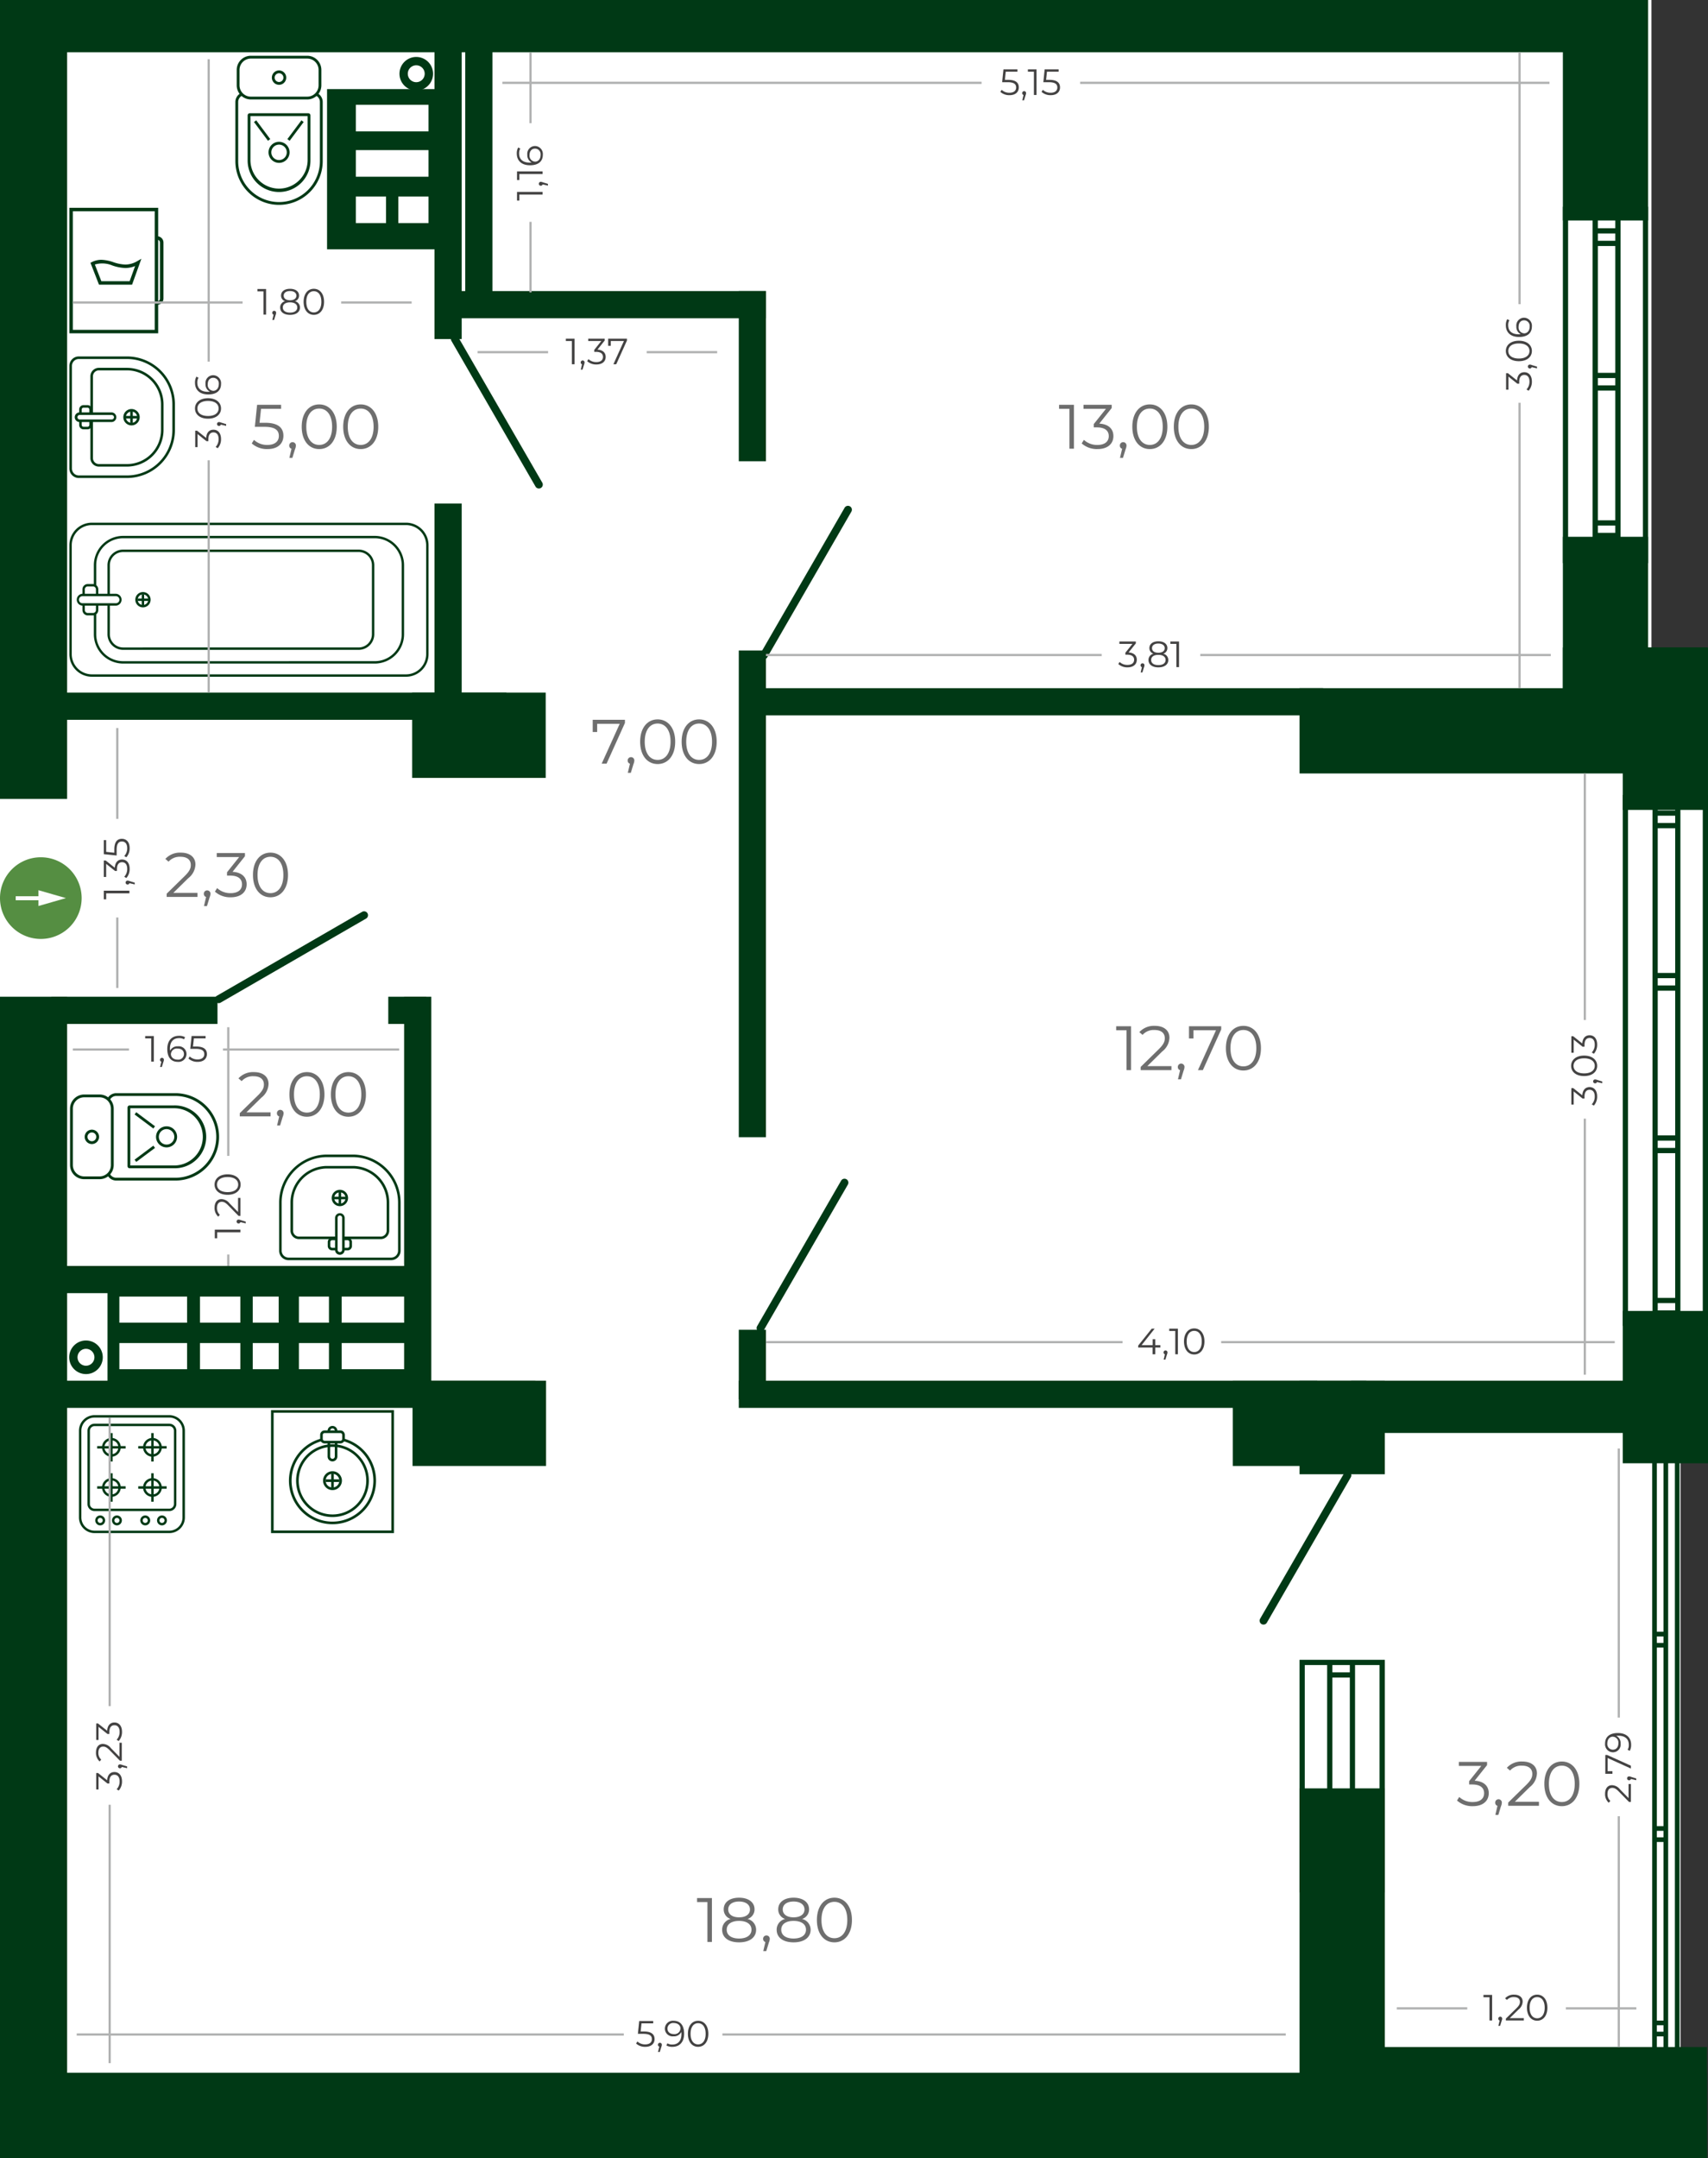 <svg id="Слой_1" data-name="Слой 1" xmlns="http://www.w3.org/2000/svg" viewBox="0 0 163.522 206.498"><rect x="0" y="0" width="163.522" height="206.498" fill="#333333" stroke="none"/><title>1.10.09</title><polygon points="158.109 0 158.109 72.578 160.894 72.578 163.521 72.578 163.521 127.931 160.894 127.931 160.894 203.274 158.109 203.274 158.109 206.498 0 206.498 0 0 158.109 0" style="fill:#fff;fill-rule:evenodd"/><path d="M172.505,121.923v-2.543H165.545v2.543Zm0,4.336v-2.543H165.545v2.543Zm-4.068,4.442v-2.543H165.545v2.543Zm4.068,0v-2.543H169.613v2.543ZM162.79,117.873H175.025v15.334H162.79Z" transform="translate(-131.478 -109.35)" style="fill:#003915;fill-rule:evenodd"/><path d="M166.516,197.253a.374.374,0,1,0-.375-.647l-13.92,8.04a.374.374,0,0,0,.375.647Z" transform="translate(-131.478 -109.35)" style="fill:#003915"/><path d="M212.335,157.944a.374.374,0,1,1,.647.375l-8.04,13.92a.374.374,0,1,1-.647-.375Z" transform="translate(-131.478 -109.35)" style="fill:#003915"/><path d="M212.009,222.32a.374.374,0,0,1,.647.375l-8.04,13.92a.374.374,0,1,1-.647-.375Z" transform="translate(-131.478 -109.35)" style="fill:#003915"/><path d="M182.743,155.901a.374.374,0,1,0,.647-.375l-8.04-13.92a.374.374,0,1,0-.647.375Z" transform="translate(-131.478 -109.35)" style="fill:#003915"/><path d="M260.158,250.329a.374.374,0,0,1,.647.375l-8.04,13.92a.374.374,0,0,1-.647-.375Z" transform="translate(-131.478 -109.35)" style="fill:#003915"/><rect x="41.6" y="48.179" width="2.602" height="23.611" style="fill:#003915"/><rect x="41.6" y="2.617" width="2.602" height="29.825" style="fill:#003915"/><rect x="70.73" y="27.851" width="2.602" height="16.285" style="fill:#003915"/><rect x="70.73" y="62.244" width="2.602" height="46.573" style="fill:#003915"/><rect x="70.73" y="127.244" width="2.602" height="6.653" style="fill:#003915"/><rect x="38.69" y="95.377" width="2.602" height="37.511" style="fill:#003915"/><rect x="44.542" y="2.617" width="2.602" height="27.72" style="fill:#003915"/><rect x="71.292" y="65.851" width="55.379" height="2.602" style="fill:#003915"/><rect x="70.73" y="132.116" width="55.379" height="2.602" style="fill:#003915"/><rect x="4.923" y="132.116" width="46.329" height="2.602" style="fill:#003915"/><rect x="4.923" y="95.377" width="15.899" height="2.602" style="fill:#003915"/><rect x="4.923" y="121.138" width="35.289" height="2.602" style="fill:#003915"/><rect x="37.173" y="95.377" width="3.638" height="2.602" style="fill:#003915"/><rect x="42.552" y="27.851" width="30.78" height="2.602" style="fill:#003915"/><rect x="4.907" y="66.277" width="43.577" height="2.602" style="fill:#003915"/><rect x="5.367" width="147.682" height="5.002" style="fill:#003915"/><rect x="129.347" y="132.116" width="34.08" height="5.002" style="fill:#003915"/><rect width="6.426" height="76.445" style="fill:#003915"/><rect y="95.377" width="6.426" height="103.462" style="fill:#003915"/><rect x="124.418" y="171.126" width="8.16" height="28.015" style="fill:#003915"/><rect y="198.338" width="163.417" height="8.16" style="fill:#003915"/><rect x="124.418" y="65.851" width="38.88" height="8.16" style="fill:#003915"/><rect x="124.418" y="132.116" width="8.16" height="8.953" style="fill:#003915"/><rect x="149.628" width="8.16" height="21.098" style="fill:#003915"/><rect x="149.628" y="51.365" width="8.16" height="21.212" style="fill:#003915"/><rect x="39.461" y="66.277" width="12.784" height="8.16" style="fill:#003915"/><rect x="39.495" y="132.116" width="12.784" height="8.16" style="fill:#003915"/><rect x="118.026" y="132.116" width="12.784" height="8.16" style="fill:#003915"/><rect x="125.507" y="195.876" width="37.92" height="10.622" style="fill:#003915"/><rect x="149.628" y="61.956" width="13.798" height="10.622" style="fill:#003915"/><rect x="152.63" y="36.874" width="2.299" height="0.502" style="fill:#003915"/><rect x="152.63" y="35.676" width="2.299" height="0.501" style="fill:#003915"/><rect x="152.63" y="23.039" width="2.299" height="0.501" style="fill:#003915"/><rect x="152.63" y="21.84" width="2.299" height="0.501" style="fill:#003915"/><rect x="152.63" y="50.986" width="2.299" height="0.502" style="fill:#003915"/><rect x="152.63" y="49.788" width="2.299" height="0.501" style="fill:#003915"/><rect x="149.628" y="19.784" width="0.501" height="34.094" style="fill:#003915"/><rect x="152.475" y="19.784" width="0.501" height="34.094" style="fill:#003915"/><rect x="154.647" y="19.784" width="0.501" height="34.094" style="fill:#003915"/><rect x="157.288" y="19.784" width="0.501" height="34.094" style="fill:#003915"/><path d="M260.708,269.373h-1.67v-.697h1.67Zm0,13.569h-1.67V269.875h1.67Zm0,1.198h-1.67v-.697h1.67Zm-1.67.502h1.67v5.79h.501V268.676h2.346v21.756h.501V268.175h-8.161V290.432h.501V268.676H258.537v18.052h.501Z" transform="translate(-131.478 -109.35)" style="fill:#003915;fill-rule:evenodd"/><rect x="158.272" y="175.81" width="1.297" height="0.447" style="fill:#003915"/><rect x="158.272" y="174.742" width="1.297" height="0.447" style="fill:#003915"/><rect x="158.272" y="157.208" width="1.297" height="0.447" style="fill:#003915"/><rect x="158.272" y="156.14" width="1.297" height="0.447" style="fill:#003915"/><rect x="158.272" y="138.606" width="1.297" height="0.447" style="fill:#003915"/><rect x="158.272" y="137.538" width="1.297" height="0.447" style="fill:#003915"/><rect x="158.272" y="194.412" width="1.297" height="0.447" style="fill:#003915"/><rect x="158.272" y="193.345" width="1.297" height="0.447" style="fill:#003915"/><rect x="160.351" y="135.471" width="0.447" height="60.821" style="fill:#003915"/><rect x="159.26" y="135.471" width="0.447" height="60.821" style="fill:#003915"/><rect x="158.179" y="135.471" width="0.447" height="60.821" style="fill:#003915"/><path d="M168.927,229.933h-9.822a.905.905,0,0,1-.905-.904V224.419a4.596,4.596,0,0,1,4.59-4.591h2.452a4.596,4.596,0,0,1,4.59,4.591v4.61a.905.905,0,0,1-.905.904m-6.138-9.861a4.351,4.351,0,0,0-4.345,4.346v4.61a.661.661,0,0,0,.661.66h9.822a.661.661,0,0,0,.66-.66V224.419a4.351,4.351,0,0,0-4.346-4.346Z" transform="translate(-131.478 -109.35)" style="fill:#003915"/><path d="M162.789,221.163a3.259,3.259,0,0,0-3.255,3.256v2.688a.568.568,0,0,0,.567.568H163.677v.245h-3.575a.814.814,0,0,1-.812-.813v-2.688a3.504,3.504,0,0,1,3.5-3.501h2.452a3.505,3.505,0,0,1,3.501,3.501v2.688a.814.814,0,0,1-.813.813H164.353v-.245h3.575a.568.568,0,0,0,.568-.568v-2.688a3.259,3.259,0,0,0-3.256-3.256Z" transform="translate(-131.478 -109.35)" style="fill:#003915"/><path d="M164.016,224.766a.783.783,0,1,1,.784-.783.785.785,0,0,1-.784.783m0-1.322a.539.539,0,1,0,.539.539A.54.54,0,0,0,164.016,223.444Z" transform="translate(-131.478 -109.35)" style="fill:#003915"/><rect x="32.415" y="114.075" width="0.245" height="1.117" style="fill:#003915"/><rect x="31.979" y="114.511" width="1.116" height="0.245" style="fill:#003915"/><path d="M164.353,228.751h.404a.174.174,0,0,0,.173-.174v-.379a.174.174,0,0,0-.173-.174h-.404v-.245h.404a.419.419,0,0,1,.418.419v.379a.419.419,0,0,1-.418.419h-.406l.002-.037Zm-1.077-.727a.174.174,0,0,0-.174.174v.379a.175.175,0,0,0,.174.174h.401v.207l.002.037h-.403a.419.419,0,0,1-.419-.419v-.379a.419.419,0,0,1,.419-.419h.401v.245Z" transform="translate(-131.478 -109.35)" style="fill:#003915"/><path d="M164.016,229.418a.461.461,0,0,1-.461-.46v-3.08a.461.461,0,0,1,.921,0v3.08a.461.461,0,0,1-.46.46m0-3.757a.217.217,0,0,0-.216.216v3.08a.216.216,0,0,0,.431,0v-3.08A.216.216,0,0,0,164.016,225.662Z" transform="translate(-131.478 -109.35)" style="fill:#003915"/><path d="M138.12,144.362v9.822a.905.905,0,0,0,.904.905h4.61a4.596,4.596,0,0,0,4.591-4.59v-2.452a4.596,4.596,0,0,0-4.591-4.59h-4.61a.905.905,0,0,0-.904.905m9.861,6.138a4.351,4.351,0,0,1-4.346,4.345h-4.61a.661.661,0,0,1-.66-.661V144.362a.661.661,0,0,1,.66-.66h4.61a4.351,4.351,0,0,1,4.346,4.346Z" transform="translate(-131.478 -109.35)" style="fill:#003915"/><path d="M146.89,150.5a3.259,3.259,0,0,1-3.256,3.254h-2.688a.568.568,0,0,1-.568-.567v-3.575h-.245v3.575a.814.814,0,0,0,.813.812h2.688a3.504,3.504,0,0,0,3.501-3.5v-2.452a3.505,3.505,0,0,0-3.501-3.501h-2.688a.814.814,0,0,0-.813.814v3.575h.245v-3.575a.568.568,0,0,1,.568-.568h2.688a3.259,3.259,0,0,1,3.256,3.256Z" transform="translate(-131.478 -109.35)" style="fill:#003915"/><path d="M143.286,149.273a.783.783,0,1,0,.784-.784.785.785,0,0,0-.784.784m1.322,0a.539.539,0,1,1-.539-.539A.54.54,0,0,1,144.609,149.273Z" transform="translate(-131.478 -109.35)" style="fill:#003915"/><rect x="12.033" y="39.801" width="1.117" height="0.245" style="fill:#003915"/><rect x="12.469" y="39.366" width="0.245" height="1.116" style="fill:#003915"/><path d="M139.302,148.936v-.404a.174.174,0,0,1,.174-.173h.379a.174.174,0,0,1,.174.173v.404h.245v-.404a.419.419,0,0,0-.419-.418h-.379a.419.419,0,0,0-.419.418v.406l.037-.002Zm.727,1.077a.174.174,0,0,1-.174.174h-.379a.174.174,0,0,1-.174-.174v-.401h-.207l-.037-.002v.403a.419.419,0,0,0,.419.419h.379a.419.419,0,0,0,.419-.419v-.401h-.245Z" transform="translate(-131.478 -109.35)" style="fill:#003915"/><path d="M138.635,149.273a.461.461,0,0,0,.46.461h3.08a.461.461,0,0,0,0-.921h-3.08a.461.461,0,0,0-.46.46m3.757,0a.217.217,0,0,1-.216.216h-3.08a.216.216,0,0,1,0-.431h3.08A.216.216,0,0,1,142.391,149.273Z" transform="translate(-131.478 -109.35)" style="fill:#003915"/><path d="M152.183,218.134a3.917,3.917,0,0,1-3.913,3.912h-5.665a.677.677,0,0,1-.639-.456,1.241,1.241,0,0,1-.205.204.946.946,0,0,0,.844.522h5.665a4.181,4.181,0,1,0,0-8.362h-5.665a.945.945,0,0,0-.844.521,1.237,1.237,0,0,1,.205.203.676.676,0,0,1,.639-.456h5.665a3.917,3.917,0,0,1,3.913,3.912" transform="translate(-131.478 -109.35)" style="fill:#003915"/><path d="M143.685,215.33v5.609a.204.204,0,0,0,.202.201h4.271a3.007,3.007,0,1,0,0-6.013H143.887a.205.205,0,0,0-.202.203m.268,5.542v-5.476h4.204a2.738,2.738,0,0,1,0,5.476Z" transform="translate(-131.478 -109.35)" style="fill:#003915"/><path d="M146.416,218.134a1.008,1.008,0,1,0,1.008-1.009,1.01,1.01,0,0,0-1.008,1.009m1.748,0a.739.739,0,1,1-.74-.74A.74.74,0,0,1,148.164,218.134Z" transform="translate(-131.478 -109.35)" style="fill:#003915"/><rect x="144.219" y="219.621" width="2.242" height="0.269" transform="translate(-234.038 21.177) rotate(-36.725)" style="fill:#003915"/><rect x="145.206" y="215.435" width="0.269" height="2.243" transform="translate(-246.601 93.818) rotate(-53.19)" style="fill:#003915"/><path d="M138.184,215.433v5.401a1.355,1.355,0,0,0,1.354,1.352h1.474a1.353,1.353,0,0,0,1.352-1.352v-5.401a1.353,1.353,0,0,0-1.352-1.352h-1.474a1.355,1.355,0,0,0-1.354,1.352m3.912,5.401a1.085,1.085,0,0,1-1.084,1.084h-1.474a1.086,1.086,0,0,1-1.085-1.084v-5.401a1.086,1.086,0,0,1,1.085-1.084h1.474a1.086,1.086,0,0,1,1.084,1.084Z" transform="translate(-131.478 -109.35)" style="fill:#003915"/><path d="M139.586,218.134a.688.688,0,1,0,.687-.688.688.688,0,0,0-.687.688m1.107,0a.419.419,0,1,1-.42-.42A.419.419,0,0,1,140.693,218.134Z" transform="translate(-131.478 -109.35)" style="fill:#003915"/><path d="M158.194,128.686a3.917,3.917,0,0,1-3.912-3.913V119.107a.677.677,0,0,1,.456-.639,1.245,1.245,0,0,1-.204-.205.946.946,0,0,0-.522.844v5.665a4.181,4.181,0,1,0,8.362,0V119.107a.946.946,0,0,0-.521-.844,1.238,1.238,0,0,1-.203.205.676.676,0,0,1,.456.639v5.665a3.917,3.917,0,0,1-3.912,3.913" transform="translate(-131.478 -109.35)" style="fill:#003915"/><path d="M160.997,120.188h-5.609a.204.204,0,0,0-.201.202v4.271a3.007,3.007,0,1,0,6.013,0v-4.271a.205.205,0,0,0-.203-.202m-5.542.268h5.476v4.204a2.738,2.738,0,0,1-5.476,0Z" transform="translate(-131.478 -109.35)" style="fill:#003915"/><path d="M158.193,122.919a1.008,1.008,0,1,0,1.009,1.008,1.01,1.01,0,0,0-1.009-1.008m0,1.748a.739.739,0,1,1,.74-.74A.74.74,0,0,1,158.193,124.667Z" transform="translate(-131.478 -109.35)" style="fill:#003915"/><rect x="156.438" y="120.722" width="0.269" height="2.242" transform="translate(-173.26 8.46) rotate(-36.725)" style="fill:#003915"/><rect x="158.65" y="121.709" width="2.243" height="0.269" transform="translate(-164.985 67.413) rotate(-53.192)" style="fill:#003915"/><path d="M160.894,114.686h-5.401a1.355,1.355,0,0,0-1.352,1.354v1.474a1.353,1.353,0,0,0,1.352,1.352h5.401a1.353,1.353,0,0,0,1.352-1.352v-1.474a1.355,1.355,0,0,0-1.352-1.354m-5.401,3.912a1.085,1.085,0,0,1-1.084-1.084v-1.474a1.086,1.086,0,0,1,1.084-1.085h5.401a1.086,1.086,0,0,1,1.084,1.085v1.474a1.086,1.086,0,0,1-1.084,1.084Z" transform="translate(-131.478 -109.35)" style="fill:#003915"/><path d="M158.193,116.089a.688.688,0,1,0,.688.687.688.688,0,0,0-.688-.687m0,1.107a.419.419,0,1,1,.419-.42A.419.419,0,0,1,158.193,117.196Z" transform="translate(-131.478 -109.35)" style="fill:#003915"/><path d="M146.291,140.912H138.451v-11.348h7.839Zm-8.171.331h8.502V129.233h-8.502Z" transform="translate(-131.478 -109.35)" style="fill:#003915"/><path d="M146.515,138.517a.604.604,0,0,0,.613-.594v-5.372a.604.604,0,0,0-.613-.594v.331a.27.27,0,0,1,.281.263v5.372a.269.269,0,0,1-.281.263Z" transform="translate(-131.478 -109.35)" style="fill:#003915"/><path d="M143.889,136.259h-2.708l-.622-1.597a2.473,2.473,0,0,1,1.675.092,4.151,4.151,0,0,0,1.241.241,2.449,2.449,0,0,0,.937-.188Zm-2.934.331h3.167l.892-2.48-.391.225a2.266,2.266,0,0,1-1.148.329,3.894,3.894,0,0,1-1.144-.227,3.897,3.897,0,0,0-1.144-.228,2.017,2.017,0,0,0-.913.218l-.136.067Z" transform="translate(-131.478 -109.35)" style="fill:#003915"/><path d="M140.271,159.364h30.085a2.161,2.161,0,0,1,2.151,2.166v10.411a2.161,2.161,0,0,1-2.151,2.166H140.271a2.161,2.161,0,0,1-2.151-2.166V161.53a2.161,2.161,0,0,1,2.151-2.166m30.085,14.513a1.931,1.931,0,0,0,1.922-1.936V161.53a1.931,1.931,0,0,0-1.922-1.935H140.271a1.931,1.931,0,0,0-1.922,1.935v10.411a1.931,1.931,0,0,0,1.922,1.936Z" transform="translate(-131.478 -109.35)" style="fill:#003915"/><path d="M167.37,172.615a2.577,2.577,0,0,0,2.565-2.582v-6.595a2.577,2.577,0,0,0-2.565-2.582H143.257a2.577,2.577,0,0,0-2.566,2.582v2.062a.396.396,0,0,0-.228-.142V163.439a2.806,2.806,0,0,1,2.794-2.812h24.113a2.807,2.807,0,0,1,2.794,2.812v6.595a2.807,2.807,0,0,1-2.794,2.812H143.257a2.806,2.806,0,0,1-2.794-2.812v-1.92a.395.395,0,0,0,.228-.141v2.062a2.577,2.577,0,0,0,2.566,2.582Z" transform="translate(-131.478 -109.35)" style="fill:#003915"/><path d="M165.823,171.302a1.267,1.267,0,0,0,1.261-1.269v-6.595a1.266,1.266,0,0,0-1.261-1.268H143.257a1.266,1.266,0,0,0-1.261,1.268v2.845h-.229V163.439a1.496,1.496,0,0,1,1.49-1.499h22.566a1.496,1.496,0,0,1,1.489,1.499v6.595a1.495,1.495,0,0,1-1.489,1.499H143.257a1.496,1.496,0,0,1-1.49-1.499v-2.845h.229v2.845a1.267,1.267,0,0,0,1.261,1.269Z" transform="translate(-131.478 -109.35)" style="fill:#003915"/><path d="M145.162,166.003a.733.733,0,1,1-.73.734.731.731,0,0,1,.73-.734m0,1.236a.503.503,0,1,0-.5-.503A.502.502,0,0,0,145.162,167.24Z" transform="translate(-131.478 -109.35)" style="fill:#003915"/><rect x="13.569" y="56.864" width="0.229" height="1.046" style="fill:#003915"/><rect x="13.165" y="57.272" width="1.038" height="0.231" style="fill:#003915"/><path d="M140.662,166.284V165.746a.28.28,0,0,0-.279-.28h-.505a.28.28,0,0,0-.279.28v.538h-.229V165.746a.51.51,0,0,1,.508-.511h.505a.51.51,0,0,1,.507.511v.538Zm-.279,1.722a.28.28,0,0,0,.279-.28v-.537h.229v.537a.509.509,0,0,1-.507.511h-.505a.51.51,0,0,1-.508-.511v-.537h.229v.537a.28.28,0,0,0,.279.28Z" transform="translate(-131.478 -109.35)" style="fill:#003915"/><path d="M139.372,166.168h3.201a.568.568,0,0,1,0,1.135h-3.201a.568.568,0,0,1,0-1.135m3.201.905a.337.337,0,0,0,0-.674h-3.201a.337.337,0,0,0,0,.674Z" transform="translate(-131.478 -109.35)" style="fill:#003915"/><path d="M169.194,244.281H157.425V256.05h11.769Zm-11.52.249h11.271V255.801h-11.271Z" transform="translate(-131.478 -109.35)" style="fill:#003915"/><path d="M163.31,254.952a3.92,3.92,0,0,1-.982-7.714.3.3,0,0,1-.074-.198v-.041a4.169,4.169,0,1,0,2.111-0V247.04a.298.298,0,0,1-.074.197,3.92,3.92,0,0,1-.982,7.714" transform="translate(-131.478 -109.35)" style="fill:#003915"/><path d="M163.31,247.551a3.482,3.482,0,1,0,3.481,3.482,3.486,3.486,0,0,0-3.481-3.482m0,6.713a3.232,3.232,0,1,1,3.232-3.232A3.235,3.235,0,0,1,163.31,254.265Z" transform="translate(-131.478 -109.35)" style="fill:#003915"/><path d="M163.31,250.13a.902.902,0,1,0,.902.903.903.903,0,0,0-.902-.903m0,1.556a.653.653,0,1,1,.653-.653A.654.654,0,0,1,163.31,251.686Z" transform="translate(-131.478 -109.35)" style="fill:#003915"/><rect x="31.707" y="141.026" width="0.249" height="1.314" style="fill:#003915"/><rect x="31.175" y="141.558" width="1.314" height="0.25" style="fill:#003915"/><path d="M164.064,246.226h-1.507a.427.427,0,0,0-.427.427V247.04a.427.427,0,0,0,.427.427h1.507a.427.427,0,0,0,.427-.427v-.387a.427.427,0,0,0-.427-.427m-1.507.991a.178.178,0,0,1-.178-.177v-.387a.178.178,0,0,1,.178-.177h1.507a.177.177,0,0,1,.177.177V247.04a.177.177,0,0,1-.177.177Z" transform="translate(-131.478 -109.35)" style="fill:#003915"/><path d="M163.09,246.351v-.086a.22.22,0,1,1,.439,0v.086h.25v-.086a.469.469,0,0,0-.939,0v.086Zm.22,2.59a.221.221,0,0,1-.22-.221V247.342h-.25v1.378a.469.469,0,1,0,.939,0V247.342h-.25v1.378A.22.22,0,0,1,163.31,248.941Z" transform="translate(-131.478 -109.35)" style="fill:#003915"/><path d="M140.53,244.762h7.157a1.496,1.496,0,0,1,1.494,1.495v8.299a1.496,1.496,0,0,1-1.494,1.494H140.53a1.496,1.496,0,0,1-1.494-1.494V246.257a1.496,1.496,0,0,1,1.494-1.495m7.157,11.055a1.263,1.263,0,0,0,1.261-1.261V246.257a1.263,1.263,0,0,0-1.261-1.262H140.53a1.263,1.263,0,0,0-1.262,1.262v8.299a1.263,1.263,0,0,0,1.262,1.261Z" transform="translate(-131.478 -109.35)" style="fill:#003915"/><path d="M140.53,245.581h7.157a.676.676,0,0,1,.676.676v7.011a.676.676,0,0,1-.676.676H140.53a.676.676,0,0,1-.676-.676v-7.011a.676.676,0,0,1,.676-.676m7.157,8.129a.443.443,0,0,0,.443-.443v-7.011a.443.443,0,0,0-.443-.443H140.53a.444.444,0,0,0-.444.443v7.011a.444.444,0,0,0,.444.443Z" transform="translate(-131.478 -109.35)" style="fill:#003915"/><path d="M146.986,254.362a.474.474,0,1,1-.474.474.475.475,0,0,1,.474-.474m0,.715a.241.241,0,1,0-.241-.241A.242.242,0,0,0,146.986,255.078Z" transform="translate(-131.478 -109.35)" style="fill:#003915"/><path d="M145.385,254.362a.474.474,0,1,1-.475.474.475.475,0,0,1,.475-.474m0,.715a.241.241,0,1,0-.242-.241A.242.242,0,0,0,145.385,255.078Z" transform="translate(-131.478 -109.35)" style="fill:#003915"/><rect x="13.235" y="138.374" width="2.72" height="0.233" style="fill:#003915"/><rect x="14.478" y="137.13" width="0.233" height="2.72" style="fill:#003915"/><path d="M146.073,246.943a.897.897,0,1,1-.897.897.898.898,0,0,1,.897-.897m0,1.561a.664.664,0,1,0-.664-.664A.666.666,0,0,0,146.073,248.504Z" transform="translate(-131.478 -109.35)" style="fill:#003915"/><rect x="13.235" y="142.219" width="2.72" height="0.232" style="fill:#003915"/><rect x="14.478" y="140.975" width="0.233" height="2.72" style="fill:#003915"/><path d="M146.073,250.787a.897.897,0,1,1-.897.897.899.899,0,0,1,.897-.897m0,1.562a.665.665,0,1,0-.664-.665A.665.665,0,0,0,146.073,252.349Z" transform="translate(-131.478 -109.35)" style="fill:#003915"/><rect x="9.305" y="138.374" width="2.719" height="0.233" style="fill:#003915"/><rect x="10.547" y="137.13" width="0.233" height="2.72" style="fill:#003915"/><path d="M142.142,246.943a.897.897,0,1,1-.897.897.898.898,0,0,1,.897-.897m0,1.561a.664.664,0,1,0-.664-.664A.666.666,0,0,0,142.142,248.504Z" transform="translate(-131.478 -109.35)" style="fill:#003915"/><rect x="9.305" y="142.219" width="2.719" height="0.232" style="fill:#003915"/><rect x="10.547" y="140.975" width="0.233" height="2.72" style="fill:#003915"/><path d="M142.142,250.787a.897.897,0,1,1-.897.897.898.898,0,0,1,.897-.897m0,1.562a.665.665,0,1,0-.664-.665A.666.666,0,0,0,142.142,252.349Z" transform="translate(-131.478 -109.35)" style="fill:#003915"/><path d="M142.672,254.362a.474.474,0,1,1-.474.474.475.475,0,0,1,.474-.474m0,.715a.241.241,0,1,0-.242-.241A.242.242,0,0,0,142.672,255.078Z" transform="translate(-131.478 -109.35)" style="fill:#003915"/><path d="M141.07,254.362a.474.474,0,1,1-.474.474.475.475,0,0,1,.474-.474m0,.715a.241.241,0,1,0-.241-.241A.242.242,0,0,0,141.07,255.078Z" transform="translate(-131.478 -109.35)" style="fill:#003915"/><path d="M164.19,233.417h7.056v2.5h-7.056Zm-4.094,0h2.875v2.5H160.096Zm-4.422,0h2.484v2.5h-2.484Zm-12.769,0h6.484v2.5H142.905Zm7.719,0h3.863v2.5H150.624Zm13.566,4.45h7.056v2.5h-7.056Zm-4.094,0h2.875v2.5H160.096Zm-4.422,0h2.484v2.5h-2.484Zm-12.769,0h6.484v2.5H142.905Zm7.719,0h3.863v2.5H150.624Zm21.747,3.644h-30.6v-9.688h30.6Z" transform="translate(-131.478 -109.35)" style="fill:#003915;fill-rule:evenodd"/><path d="M171.903,115.836a.809.809,0,1,0,.235.571.81.81,0,0,0-.235-.571m-.573-1.036a1.607,1.607,0,1,1-1.136.471A1.603,1.603,0,0,1,171.33,114.799Z" transform="translate(-131.478 -109.35)" style="fill:#003915"/><path d="M140.283,238.656a.809.809,0,1,0,.235.571.81.81,0,0,0-.235-.571m-.573-1.036a1.607,1.607,0,1,1-1.136.471A1.603,1.603,0,0,1,139.71,237.619Z" transform="translate(-131.478 -109.35)" style="fill:#003915"/><path d="M245.532,151.925c-.732,0-1.236-.618-1.236-1.74s.504-1.74,1.236-1.74,1.236.618,1.236,1.74-.504,1.74-1.236,1.74m0,.396c.972,0,1.68-.798,1.68-2.136s-.708-2.136-1.68-2.136-1.674.798-1.674,2.136S244.56,152.321,245.532,152.321Zm-3.972-.396c-.732,0-1.236-.618-1.236-1.74s.504-1.74,1.236-1.74,1.236.618,1.236,1.74S242.292,151.925,241.56,151.925Zm0,.396c.972,0,1.68-.798,1.68-2.136s-.708-2.136-1.68-2.136-1.674.798-1.674,2.136S240.588,152.321,241.56,152.321Zm-2.55-.66a.314.314,0,0,0-.318.324.303.303,0,0,0,.216.306l-.204.87h.288l.252-.828a.976.976,0,0,0,.084-.348A.314.314,0,0,0,239.011,151.661Zm-2.286-1.776,1.188-1.494v-.306h-2.7v.384h2.148l-1.164,1.458v.318h.3c.78,0,1.134.33,1.134.834,0,.522-.384.846-1.08.846a1.841,1.841,0,0,1-1.302-.486l-.21.342a2.185,2.185,0,0,0,1.512.54c1.014,0,1.524-.54,1.524-1.242C238.074,150.407,237.624,149.933,236.724,149.885Zm-3.852-1.8v.384h.99v3.816h.432v-4.2Z" transform="translate(-131.478 -109.35)" style="fill:#6e6e6e;fill-rule:evenodd"/><path d="M250.519,211.389c-.732,0-1.236-.618-1.236-1.74s.504-1.74,1.236-1.74,1.236.618,1.236,1.74-.504,1.74-1.236,1.74m0,.396c.972,0,1.68-.798,1.68-2.136s-.708-2.136-1.68-2.136-1.674.798-1.674,2.136S249.547,211.785,250.519,211.785Zm-5.208-4.236v1.17h.426v-.786h2.16l-1.728,3.816h.468l1.758-3.894v-.306Zm-.75,3.576a.314.314,0,0,0-.318.324.303.303,0,0,0,.216.306l-.204.87h.288l.252-.828a.976.976,0,0,0,.084-.348A.314.314,0,0,0,244.561,211.126Zm-3.24.24,1.428-1.404a1.729,1.729,0,0,0,.69-1.314c0-.702-.54-1.134-1.392-1.134a1.887,1.887,0,0,0-1.488.6l.306.264a1.426,1.426,0,0,1,1.146-.468c.642,0,.984.3.984.786,0,.288-.09.57-.564,1.038l-1.746,1.71v.306h2.946v-.384Zm-2.982-3.816v.384h.99v3.816h.432v-4.2Z" transform="translate(-131.478 -109.35)" style="fill:#6e6e6e;fill-rule:evenodd"/><path d="M157.371,194.814c-.732,0-1.236-.618-1.236-1.74s.504-1.74,1.236-1.74,1.236.618,1.236,1.74-.504,1.74-1.236,1.74m0,.396c.972,0,1.68-.798,1.68-2.136s-.708-2.136-1.68-2.136-1.674.798-1.674,2.136S156.399,195.21,157.371,195.21Zm-3.63-2.436,1.188-1.494v-.306h-2.7v.384h2.148l-1.164,1.458v.318h.3c.78,0,1.134.33,1.134.834,0,.522-.384.846-1.08.846a1.841,1.841,0,0,1-1.302-.486l-.21.342a2.185,2.185,0,0,0,1.512.54c1.014,0,1.524-.54,1.524-1.242C155.091,193.296,154.641,192.822,153.741,192.774Zm-2.43,1.776a.314.314,0,0,0-.318.324.303.303,0,0,0,.216.306l-.204.87h.288l.252-.828a.976.976,0,0,0,.084-.348A.314.314,0,0,0,151.311,194.55Zm-3.24.24,1.428-1.404a1.729,1.729,0,0,0,.69-1.314c0-.702-.54-1.134-1.392-1.134a1.887,1.887,0,0,0-1.488.6l.306.264a1.426,1.426,0,0,1,1.146-.468c.642,0,.984.3.984.786,0,.288-.09.57-.564,1.038l-1.746,1.71v.306h2.946v-.384Z" transform="translate(-131.478 -109.35)" style="fill:#6e6e6e;fill-rule:evenodd"/><path d="M164.832,215.814c-.732,0-1.236-.618-1.236-1.74s.504-1.74,1.236-1.74,1.236.618,1.236,1.74-.504,1.74-1.236,1.74m0,.396c.972,0,1.68-.798,1.68-2.136s-.708-2.136-1.68-2.136-1.674.798-1.674,2.136S163.86,216.21,164.832,216.21Zm-3.972-.396c-.732,0-1.236-.618-1.236-1.74s.504-1.74,1.236-1.74,1.236.618,1.236,1.74S161.592,215.814,160.861,215.814Zm0,.396c.972,0,1.68-.798,1.68-2.136s-.708-2.136-1.68-2.136-1.674.798-1.674,2.136S159.888,216.21,160.861,216.21Zm-2.55-.66a.314.314,0,0,0-.318.324.303.303,0,0,0,.216.306l-.204.87h.288l.252-.828a.976.976,0,0,0,.084-.348A.314.314,0,0,0,158.311,215.55Zm-3.24.24,1.428-1.404a1.729,1.729,0,0,0,.69-1.314c0-.702-.54-1.134-1.392-1.134a1.887,1.887,0,0,0-1.488.6l.306.264a1.427,1.427,0,0,1,1.146-.468c.642,0,.984.3.984.786,0,.288-.09.57-.564,1.038l-1.746,1.71v.306h2.946v-.384Z" transform="translate(-131.478 -109.35)" style="fill:#6e6e6e;fill-rule:evenodd"/><path d="M211.361,294.814c-.732,0-1.236-.618-1.236-1.74s.504-1.74,1.236-1.74,1.236.618,1.236,1.74-.504,1.74-1.236,1.74m0,.396c.972,0,1.68-.798,1.68-2.136s-.708-2.136-1.68-2.136-1.674.798-1.674,2.136S210.389,295.21,211.361,295.21Zm-3.906-.366c-.744,0-1.182-.324-1.182-.846,0-.516.438-.84,1.182-.84.744,0,1.188.324,1.188.84C208.643,294.52,208.199,294.844,207.455,294.844Zm-1.038-2.784c0-.468.402-.756,1.038-.756.63,0,1.044.288,1.044.762,0,.456-.39.75-1.044.75S206.417,292.522,206.417,292.06Zm1.848.912a.951.951,0,0,0,.672-.924c0-.684-.594-1.11-1.482-1.11-.888,0-1.47.426-1.47,1.11a.948.948,0,0,0,.66.924,1.048,1.048,0,0,0-.81,1.032c0,.744.612,1.206,1.62,1.206,1.002,0,1.632-.462,1.632-1.206A1.058,1.058,0,0,0,208.265,292.972Zm-3.408,1.578a.314.314,0,0,0-.318.324.303.303,0,0,0,.216.306l-.204.87h.288l.252-.828a.976.976,0,0,0,.084-.348A.314.314,0,0,0,204.857,294.55Zm-2.622.294c-.744,0-1.182-.324-1.182-.846,0-.516.438-.84,1.182-.84.744,0,1.188.324,1.188.84C203.423,294.52,202.979,294.844,202.235,294.844Zm-1.038-2.784c0-.468.402-.756,1.038-.756.63,0,1.044.288,1.044.762,0,.456-.39.75-1.044.75S201.197,292.522,201.197,292.06Zm1.848.912a.951.951,0,0,0,.672-.924c0-.684-.594-1.11-1.482-1.11-.888,0-1.47.426-1.47,1.11a.948.948,0,0,0,.66.924,1.048,1.048,0,0,0-.81,1.032c0,.744.612,1.206,1.62,1.206,1.002,0,1.632-.462,1.632-1.206A1.058,1.058,0,0,0,203.045,292.972Zm-4.83-1.998v.384h.99v3.816h.432v-4.2Z" transform="translate(-131.478 -109.35)" style="fill:#6e6e6e;fill-rule:evenodd"/><path d="M281.005,281.784c-.732,0-1.236-.618-1.236-1.74s.504-1.74,1.236-1.74,1.236.618,1.236,1.74-.504,1.74-1.236,1.74m0,.396c.972,0,1.68-.798,1.68-2.136s-.708-2.136-1.68-2.136-1.674.798-1.674,2.136S280.033,282.18,281.005,282.18Zm-4.5-.42,1.428-1.404a1.729,1.729,0,0,0,.69-1.314c0-.702-.54-1.134-1.392-1.134a1.887,1.887,0,0,0-1.488.6l.306.264a1.426,1.426,0,0,1,1.146-.468c.642,0,.984.3.984.786,0,.288-.09.57-.564,1.038l-1.746,1.71v.306h2.946v-.384Zm-1.56-.24a.314.314,0,0,0-.318.324.303.303,0,0,0,.216.306l-.204.87h.288l.252-.828a.976.976,0,0,0,.084-.348A.314.314,0,0,0,274.945,281.52Zm-2.286-1.776,1.188-1.494v-.306h-2.7v.384h2.148l-1.164,1.458v.318h.3c.78,0,1.134.33,1.134.834,0,.522-.384.846-1.08.846a1.841,1.841,0,0,1-1.302-.486l-.21.342a2.185,2.185,0,0,0,1.512.54c1.014,0,1.524-.54,1.524-1.242C274.009,280.266,273.559,279.792,272.659,279.744Z" transform="translate(-131.478 -109.35)" style="fill:#6e6e6e;fill-rule:evenodd"/><path d="M166.01,151.925c-.732,0-1.236-.618-1.236-1.74s.504-1.74,1.236-1.74,1.236.618,1.236,1.74-.504,1.74-1.236,1.74m0,.396c.972,0,1.68-.798,1.68-2.136s-.708-2.136-1.68-2.136-1.674.798-1.674,2.136S165.038,152.321,166.01,152.321Zm-3.972-.396c-.732,0-1.236-.618-1.236-1.74s.504-1.74,1.236-1.74,1.236.618,1.236,1.74S162.77,151.925,162.038,151.925Zm0,.396c.972,0,1.68-.798,1.68-2.136s-.708-2.136-1.68-2.136-1.674.798-1.674,2.136S161.066,152.321,162.038,152.321Zm-2.55-.66a.314.314,0,0,0-.318.324.303.303,0,0,0,.216.306l-.204.87h.288l.252-.828a.976.976,0,0,0,.084-.348A.314.314,0,0,0,159.488,151.661Zm-2.622-1.854h-.54l.144-1.338h1.92v-.384h-2.298l-.216,2.106h.894c1.068,0,1.404.336,1.404.876,0,.51-.378.858-1.092.858a1.821,1.821,0,0,1-1.29-.486l-.21.342a2.169,2.169,0,0,0,1.506.54c1.026,0,1.524-.558,1.524-1.272C158.612,150.305,158.132,149.806,156.867,149.806Z" transform="translate(-131.478 -109.35)" style="fill:#6e6e6e;fill-rule:evenodd"/><path d="M198.412,182.064c-.732,0-1.236-.618-1.236-1.74s.504-1.74,1.236-1.74,1.236.618,1.236,1.74-.504,1.74-1.236,1.74m0,.396c.972,0,1.68-.798,1.68-2.136s-.708-2.136-1.68-2.136-1.674.798-1.674,2.136S197.44,182.46,198.412,182.46Zm-3.972-.396c-.732,0-1.236-.618-1.236-1.74s.504-1.74,1.236-1.74,1.236.618,1.236,1.74S195.172,182.064,194.44,182.064Zm0,.396c.972,0,1.68-.798,1.68-2.136s-.708-2.136-1.68-2.136-1.674.798-1.674,2.136S193.468,182.46,194.44,182.46Zm-2.55-.66a.314.314,0,0,0-.318.324.303.303,0,0,0,.216.306l-.204.87h.288l.252-.828a.976.976,0,0,0,.084-.348A.314.314,0,0,0,191.89,181.8Zm-3.666-3.576v1.17h.426v-.786h2.16l-1.728,3.816h.468l1.758-3.894v-.306Z" transform="translate(-131.478 -109.35)" style="fill:#6e6e6e;fill-rule:evenodd"/><rect x="155.361" y="125.441" width="8.16" height="14.577" style="fill:#003915"/><rect x="155.361" y="61.956" width="8.16" height="15.542" style="fill:#003915"/><rect x="158.363" y="94.297" width="2.299" height="0.502" style="fill:#003915"/><rect x="158.363" y="93.099" width="2.299" height="0.501" style="fill:#003915"/><rect x="158.363" y="109.843" width="2.299" height="0.502" style="fill:#003915"/><rect x="158.363" y="108.645" width="2.299" height="0.501" style="fill:#003915"/><rect x="158.363" y="78.75" width="2.299" height="0.501" style="fill:#003915"/><rect x="158.363" y="77.552" width="2.299" height="0.501" style="fill:#003915"/><rect x="158.363" y="125.39" width="2.299" height="0.502" style="fill:#003915"/><rect x="158.363" y="124.192" width="2.299" height="0.501" style="fill:#003915"/><rect x="155.361" y="76.066" width="0.501" height="50.804" style="fill:#003915"/><rect x="158.208" y="76.066" width="0.501" height="50.804" style="fill:#003915"/><rect x="160.38" y="76.066" width="0.501" height="50.804" style="fill:#003915"/><rect x="163.021" y="76.066" width="0.501" height="50.804" style="fill:#003915"/><path d="M135.386,191.38a3.908,3.908,0,1,1-3.908,3.908,3.908,3.908,0,0,1,3.908-3.908" transform="translate(-131.478 -109.35)" style="fill:#558e42;fill-rule:evenodd"/><polygon points="6.312 85.938 4.997 85.56 3.682 85.182 3.682 85.938 3.682 86.695 4.997 86.317 6.312 85.938" style="fill:#fdfdfd;fill-rule:evenodd"/><rect x="1.504" y="85.759" width="2.281" height="0.384" style="fill:#fdfdfd"/><path d="M231.944,116.991h-.315l.084-.781h1.12v-.224h-1.341l-.126,1.229h.521c.623,0,.819.196.819.511,0,.297-.221.5-.637.5a1.061,1.061,0,0,1-.752-.283l-.122.199a1.264,1.264,0,0,0,.878.315c.598,0,.889-.325.889-.742,0-.434-.28-.724-1.018-.724m-2.058-1.005v.224h.577v2.226h.252v-2.45Zm-.357,2.086a.183.183,0,0,0-.185.189.177.177,0,0,0,.126.178l-.119.508h.168l.147-.483a.573.573,0,0,0,.049-.203A.183.183,0,0,0,229.53,118.072Zm-1.529-1.081h-.315l.084-.781h1.12v-.224h-1.341l-.126,1.229h.521c.623,0,.819.196.819.511,0,.297-.221.5-.637.5a1.062,1.062,0,0,1-.752-.283l-.122.199a1.264,1.264,0,0,0,.878.315c.598,0,.889-.325.889-.742C229.019,117.281,228.739,116.991,228,116.991Z" transform="translate(-131.478 -109.35)" style="fill:#434242"/><path d="M243.528,170.736v.224h.577v2.226h.252v-2.45Zm-1.151,2.257c-.434,0-.689-.189-.689-.493,0-.301.255-.49.689-.49s.693.189.693.49C243.07,172.805,242.811,172.994,242.377,172.994Zm-.605-1.624c0-.273.235-.441.605-.441.368,0,.609.168.609.445,0,.266-.228.438-.609.438C241.996,171.811,241.772,171.639,241.772,171.37Zm1.078.532a.555.555,0,0,0,.392-.539c0-.399-.346-.647-.865-.647-.518,0-.857.248-.857.647a.553.553,0,0,0,.385.539.611.611,0,0,0-.472.602c0,.434.357.704.945.704.584,0,.952-.27.952-.704A.617.617,0,0,0,242.85,171.902Zm-1.988.92a.183.183,0,0,0-.185.189.177.177,0,0,0,.126.178l-.119.508h.168l.147-.483a.576.576,0,0,0,.049-.203A.183.183,0,0,0,240.862,172.822Zm-1.333-1.036.693-.871v-.179H238.646v.224h1.253l-.679.851v.185h.175c.455,0,.662.193.662.486,0,.304-.224.493-.63.493a1.074,1.074,0,0,1-.76-.283l-.123.2a1.275,1.275,0,0,0,.882.315c.591,0,.889-.315.889-.725C240.316,172.091,240.053,171.814,239.528,171.786Z" transform="translate(-131.478 -109.35)" style="fill:#434242"/><path d="M245.81,238.726c-.427,0-.721-.361-.721-1.015,0-.655.294-1.015.721-1.015s.721.36.721,1.015c0,.654-.294,1.015-.721,1.015m0,.231c.567,0,.98-.466.98-1.246,0-.781-.413-1.246-.98-1.246s-.977.466-.977,1.246C244.833,238.492,245.243,238.957,245.81,238.957Zm-2.39-2.471v.224h.577v2.226h.252v-2.45Zm-.357,2.086a.183.183,0,0,0-.185.189.177.177,0,0,0,.126.178l-.119.508h.168l.147-.483a.576.576,0,0,0,.049-.203A.183.183,0,0,0,243.063,238.572Zm-.493-.504h-.49v-.567h-.245v.567h-1.064l1.253-1.582h-.28l-1.298,1.624v.182h1.382v.644h.252v-.644h.49Z" transform="translate(-131.478 -109.35)" style="fill:#434242"/><path d="M198.314,304.976c-.427,0-.721-.361-.721-1.015,0-.655.294-1.015.721-1.015s.721.36.721,1.015c0,.654-.294,1.015-.721,1.015m0,.231c.567,0,.98-.466.98-1.246,0-.781-.413-1.246-.98-1.246s-.977.466-.977,1.246C197.337,304.742,197.747,305.207,198.314,305.207Zm-2.317-1.218c-.378,0-.616-.206-.616-.528a.536.536,0,0,1,.599-.532c.423,0,.647.256.647.525A.567.567,0,0,1,195.997,303.989Zm-.028-1.274a.763.763,0,0,0-.836.753.742.742,0,0,0,.826.735.783.783,0,0,0,.749-.42c.007.073.011.143.011.2,0,.665-.34,1.004-.868,1.004a.859.859,0,0,1-.476-.115l-.101.203a1.124,1.124,0,0,0,.581.133c.665,0,1.12-.434,1.12-1.267C196.973,303.167,196.62,302.716,195.969,302.716Zm-1.313,2.107a.183.183,0,0,0-.185.189.177.177,0,0,0,.126.178l-.119.508h.168l.147-.483a.576.576,0,0,0,.049-.203A.183.183,0,0,0,194.656,304.822Zm-1.529-1.081h-.315l.084-.781h1.12v-.224h-1.341l-.126,1.229h.521c.623,0,.819.196.819.511,0,.297-.221.5-.637.5a1.061,1.061,0,0,1-.752-.283l-.122.2a1.265,1.265,0,0,0,.878.315c.598,0,.889-.325.889-.742C194.145,304.031,193.865,303.741,193.127,303.741Z" transform="translate(-131.478 -109.35)" style="fill:#434242"/><path d="M278.644,302.477c-.427,0-.721-.361-.721-1.015,0-.654.294-1.015.721-1.015s.721.361.721,1.015c0,.654-.294,1.015-.721,1.015m0,.231c.567,0,.98-.465.98-1.246,0-.781-.413-1.246-.98-1.246s-.977.465-.977,1.246C277.667,302.242,278.077,302.708,278.644,302.708Zm-2.625-.245.833-.819a1.008,1.008,0,0,0,.403-.766c0-.41-.315-.662-.812-.662a1.101,1.101,0,0,0-.868.35l.179.154a.832.832,0,0,1,.668-.273c.375,0,.574.175.574.458,0,.168-.052.333-.329.605l-1.018.998v.179h1.718v-.224Zm-.91-.14a.183.183,0,0,0-.185.189.177.177,0,0,0,.126.178l-.119.508h.168l.147-.483a.574.574,0,0,0,.049-.203A.183.183,0,0,0,275.109,302.323Zm-1.606-2.086v.224h.577v2.226h.252v-2.45Z" transform="translate(-131.478 -109.35)" style="fill:#434242"/><path d="M150.271,209.491h-.315l.084-.781h1.12v-.224h-1.341l-.126,1.228h.521c.623,0,.819.196.819.511,0,.297-.221.5-.637.5a1.061,1.061,0,0,1-.752-.283l-.122.2a1.264,1.264,0,0,0,.878.315c.598,0,.889-.325.889-.742,0-.434-.28-.724-1.019-.724m-1.781,1.253c-.423,0-.648-.255-.648-.525a.567.567,0,0,1,.63-.535c.378,0,.616.206.616.528A.536.536,0,0,1,148.49,210.744Zm.021-1.274a.783.783,0,0,0-.749.42c-.007-.073-.011-.143-.011-.2,0-.665.34-1.004.868-1.004a.861.861,0,0,1,.476.115l.101-.203a1.126,1.126,0,0,0-.581-.133c-.665,0-1.12.434-1.12,1.267,0,.773.353,1.225,1.005,1.225a.763.763,0,0,0,.837-.753A.742.742,0,0,0,148.511,209.47Zm-1.526,1.102a.183.183,0,0,0-.185.189.177.177,0,0,0,.126.178l-.119.508h.168l.147-.483a.574.574,0,0,0,.049-.203A.183.183,0,0,0,146.985,210.572Zm-1.606-2.086v.224h.577v2.226h.252V208.486Z" transform="translate(-131.478 -109.35)" style="fill:#434242"/><path d="M161.523,139.246c-.427,0-.721-.36-.721-1.015,0-.655.294-1.015.721-1.015s.721.36.721,1.015c0,.654-.294,1.015-.721,1.015m0,.231c.567,0,.98-.465.98-1.246,0-.781-.413-1.246-.98-1.246s-.977.465-.977,1.246C160.546,139.012,160.956,139.477,161.523,139.477Zm-2.279-.213c-.434,0-.689-.189-.689-.493,0-.301.255-.49.689-.49s.693.189.693.49C159.938,139.075,159.678,139.264,159.244,139.264ZM158.639,137.64c0-.273.235-.441.605-.441.368,0,.609.168.609.444,0,.266-.228.438-.609.438C158.863,138.081,158.639,137.909,158.639,137.64Zm1.078.532a.555.555,0,0,0,.392-.539c0-.399-.346-.647-.865-.647-.518,0-.857.249-.857.647a.553.553,0,0,0,.385.539.611.611,0,0,0-.472.602c0,.434.357.704.945.704.585,0,.952-.27.952-.704A.617.617,0,0,0,159.717,138.172Zm-1.988.92a.183.183,0,0,0-.185.189.177.177,0,0,0,.126.178l-.119.508h.168l.147-.483a.576.576,0,0,0,.049-.203A.183.183,0,0,0,157.729,139.092Zm-1.606-2.086v.224h.578v2.226h.252v-2.45Z" transform="translate(-131.478 -109.35)" style="fill:#434242"/><path d="M189.702,141.756v.683h.249v-.459h1.26l-1.008,2.226h.273l1.025-2.271v-.179Zm-1.025,1.05.693-.871v-.179h-1.575v.224h1.253l-.679.851v.185h.175c.455,0,.662.193.662.487,0,.304-.224.493-.63.493a1.074,1.074,0,0,1-.76-.284l-.122.2a1.275,1.275,0,0,0,.882.315c.591,0,.889-.315.889-.724C189.464,143.111,189.202,142.834,188.677,142.806Zm-1.418,1.036a.183.183,0,0,0-.185.189.177.177,0,0,0,.126.178l-.119.508h.168l.147-.483a.574.574,0,0,0,.049-.203A.183.183,0,0,0,187.259,143.842Zm-1.606-2.086v.224H186.23v2.226h.252v-2.45Z" transform="translate(-131.478 -109.35)" style="fill:#434242"/><line x1="93.974" y1="7.927" x2="48.095" y2="7.927" style="fill:none;stroke:#b1b2b2;stroke-miterlimit:22.926;stroke-width:0.216px"/><line x1="105.474" y1="62.677" x2="73.332" y2="62.677" style="fill:none;stroke:#b1b2b2;stroke-miterlimit:22.926;stroke-width:0.216px"/><line x1="107.474" y1="128.427" x2="73.332" y2="128.427" style="fill:none;stroke:#b1b2b2;stroke-miterlimit:22.926;stroke-width:0.216px"/><line x1="59.724" y1="194.677" x2="7.345" y2="194.677" style="fill:none;stroke:#b1b2b2;stroke-miterlimit:22.926;stroke-width:0.216px"/><line x1="140.474" y1="192.177" x2="133.726" y2="192.177" style="fill:none;stroke:#b1b2b2;stroke-miterlimit:22.926;stroke-width:0.216px"/><line x1="12.346" y1="100.427" x2="6.971" y2="100.427" style="fill:none;stroke:#b1b2b2;stroke-miterlimit:22.926;stroke-width:0.216px"/><line x1="23.224" y1="28.947" x2="6.973" y2="28.947" style="fill:none;stroke:#b1b2b2;stroke-miterlimit:22.926;stroke-width:0.216px"/><line x1="52.474" y1="33.697" x2="45.725" y2="33.697" style="fill:none;stroke:#b1b2b2;stroke-miterlimit:22.926;stroke-width:0.216px"/><line x1="148.345" y1="7.927" x2="103.413" y2="7.927" style="fill:none;stroke:#b1b2b2;stroke-miterlimit:22.926;stroke-width:0.216px"/><line x1="148.471" y1="62.677" x2="114.913" y2="62.677" style="fill:none;stroke:#b1b2b2;stroke-miterlimit:22.926;stroke-width:0.216px"/><line x1="154.596" y1="128.427" x2="116.913" y2="128.427" style="fill:none;stroke:#b1b2b2;stroke-miterlimit:22.926;stroke-width:0.216px"/><line x1="123.095" y1="194.677" x2="69.163" y2="194.677" style="fill:none;stroke:#b1b2b2;stroke-miterlimit:22.926;stroke-width:0.216px"/><line x1="156.662" y1="192.177" x2="149.913" y2="192.177" style="fill:none;stroke:#b1b2b2;stroke-miterlimit:22.926;stroke-width:0.216px"/><line x1="38.221" y1="100.427" x2="21.346" y2="100.427" style="fill:none;stroke:#b1b2b2;stroke-miterlimit:22.926;stroke-width:0.216px"/><line x1="39.411" y1="28.947" x2="32.663" y2="28.947" style="fill:none;stroke:#b1b2b2;stroke-miterlimit:22.926;stroke-width:0.216px"/><line x1="68.661" y1="33.697" x2="61.913" y2="33.697" style="fill:none;stroke:#b1b2b2;stroke-miterlimit:22.926;stroke-width:0.216px"/><path d="M286.421,276.159c0,.378-.206.616-.528.616a.536.536,0,0,1-.532-.599c0-.423.256-.647.525-.647a.567.567,0,0,1,.535.63m-1.274.028a.763.763,0,0,0,.753.837.742.742,0,0,0,.735-.826.783.783,0,0,0-.42-.749c.073-.007.143-.011.2-.011.665,0,1.004.34,1.004.868a.859.859,0,0,1-.115.476l.203.101a1.124,1.124,0,0,0,.133-.581c0-.665-.434-1.12-1.267-1.12C285.599,275.183,285.147,275.536,285.147,276.187Zm.021,2.894h.683v-.249h-.459v-1.26l2.226,1.008v-.273l-2.271-1.025h-.179Zm2.086.437a.183.183,0,0,0,.189.185.177.177,0,0,0,.178-.126l.508.119v-.168l-.483-.147a.574.574,0,0,0-.203-.049A.183.183,0,0,0,287.254,279.519Zm.14,1.89-.819-.833a1.008,1.008,0,0,0-.766-.403c-.41,0-.662.315-.662.812a1.101,1.101,0,0,0,.35.868l.154-.179a.832.832,0,0,1-.273-.668c0-.374.175-.574.458-.574.168,0,.332.052.606.329l.998,1.018h.179v-1.718h-.224Z" transform="translate(-131.478 -109.35)" style="fill:#434242"/><path d="M282.968,209.2l-.871-.693h-.179v1.575h.224v-1.253l.851.679h.185v-.175c0-.455.192-.662.486-.662.304,0,.493.224.493.63a1.074,1.074,0,0,1-.284.76l.2.122a1.274,1.274,0,0,0,.315-.882c0-.591-.315-.889-.724-.889-.392,0-.668.263-.697.788m1.19,2.139c0,.427-.361.721-1.015.721-.655,0-1.015-.294-1.015-.721s.361-.721,1.015-.721C283.798,210.618,284.158,210.912,284.158,211.339Zm.231,0c0-.567-.465-.98-1.246-.98-.781,0-1.246.413-1.246.98s.465.976,1.246.976C283.924,212.315,284.389,211.906,284.389,211.339Zm-.385,1.488a.183.183,0,0,0,.189.185.177.177,0,0,0,.178-.126l.508.119v-.168l-.483-.147a.574.574,0,0,0-.203-.049A.183.183,0,0,0,284.004,212.826Zm-1.036,1.333-.871-.693h-.179v1.575h.224V213.789l.851.679h.185v-.175c0-.455.192-.662.486-.662.304,0,.493.224.493.63a1.074,1.074,0,0,1-.284.76l.2.122a1.274,1.274,0,0,0,.315-.882c0-.591-.315-.889-.724-.889C283.273,213.372,282.996,213.635,282.968,214.16Z" transform="translate(-131.478 -109.35)" style="fill:#434242"/><path d="M277.926,140.6c0,.423-.255.648-.525.648a.567.567,0,0,1-.535-.63c0-.378.206-.616.528-.616a.536.536,0,0,1,.532.598m-1.274-.021a.784.784,0,0,0,.42.749c-.073.007-.143.011-.2.011-.665,0-1.004-.34-1.004-.868a.861.861,0,0,1,.115-.476l-.203-.102a1.126,1.126,0,0,0-.133.581c0,.665.434,1.12,1.267,1.12.773,0,1.225-.354,1.225-1.005a.763.763,0,0,0-.753-.836A.742.742,0,0,0,276.652,140.579Zm1.256,2.356c0,.427-.361.721-1.015.721-.654,0-1.015-.294-1.015-.721s.361-.721,1.015-.721C277.548,142.214,277.908,142.508,277.908,142.935Zm.231,0c0-.567-.465-.98-1.246-.98-.781,0-1.246.413-1.246.98s.465.977,1.246.977C277.674,143.912,278.139,143.502,278.139,142.935Zm-.385,1.488a.183.183,0,0,0,.189.185.177.177,0,0,0,.178-.126l.508.119v-.168l-.483-.147a.574.574,0,0,0-.203-.049A.183.183,0,0,0,277.754,144.423Zm-1.036,1.333-.871-.693h-.179v1.575h.224v-1.253l.851.679h.185v-.175c0-.455.193-.662.486-.662.304,0,.493.224.493.63a1.074,1.074,0,0,1-.283.76l.2.122a1.275,1.275,0,0,0,.315-.882c0-.591-.315-.889-.725-.889C277.023,144.969,276.746,145.231,276.718,145.756Z" transform="translate(-131.478 -109.35)" style="fill:#434242"/><path d="M183.236,124.17c0,.424-.255.648-.525.648a.567.567,0,0,1-.536-.63c0-.378.206-.616.528-.616a.536.536,0,0,1,.532.598m-1.274-.021a.784.784,0,0,0,.42.749c-.073.007-.144.011-.2.011-.665,0-1.004-.34-1.004-.868a.861.861,0,0,1,.115-.476l-.203-.102a1.126,1.126,0,0,0-.133.581c0,.665.434,1.12,1.267,1.12.773,0,1.225-.353,1.225-1.005a.763.763,0,0,0-.753-.836A.742.742,0,0,0,181.962,124.149Zm-.984,2.429h.224v-.577h2.226v-.252h-2.45Zm2.086.357a.183.183,0,0,0,.189.185.177.177,0,0,0,.178-.126l.508.119v-.168l-.483-.147a.574.574,0,0,0-.203-.049A.183.183,0,0,0,183.065,126.935Zm-2.086,1.606h.224v-.577h2.226v-.252h-2.45Z" transform="translate(-131.478 -109.35)" style="fill:#434242"/><path d="M141.738,274.962l-.871-.693h-.179v1.575h.224v-1.253l.851.679h.185v-.175c0-.455.192-.662.486-.662.304,0,.494.224.494.63a1.074,1.074,0,0,1-.283.76l.199.122a1.275,1.275,0,0,0,.315-.882c0-.591-.315-.889-.725-.889-.392,0-.668.263-.696.788m1.176,2.496-.819-.833a1.008,1.008,0,0,0-.766-.403c-.41,0-.662.315-.662.812a1.101,1.101,0,0,0,.35.868l.154-.179a.832.832,0,0,1-.273-.668c0-.374.175-.574.458-.574.168,0,.332.052.606.329l.998,1.018h.179v-1.718h-.224Zm-.14.91a.183.183,0,0,0,.189.185.177.177,0,0,0,.178-.126l.508.119v-.168l-.483-.147a.573.573,0,0,0-.203-.049A.183.183,0,0,0,142.774,278.368Zm-1.036,1.333-.871-.693h-.179v1.575h.224v-1.253l.851.679h.185v-.175c0-.455.192-.662.486-.662.304,0,.494.224.494.63a1.074,1.074,0,0,1-.283.76l.199.122a1.275,1.275,0,0,0,.315-.882c0-.591-.315-.889-.725-.889C142.043,278.914,141.766,279.176,141.738,279.701Z" transform="translate(-131.478 -109.35)" style="fill:#434242"/><path d="M152.426,146.1c0,.423-.255.648-.525.648a.567.567,0,0,1-.535-.63c0-.378.206-.616.528-.616a.536.536,0,0,1,.532.598m-1.274-.021a.783.783,0,0,0,.42.749c-.073.007-.143.011-.199.011-.665,0-1.004-.34-1.004-.868a.861.861,0,0,1,.115-.476l-.203-.101a1.126,1.126,0,0,0-.133.581c0,.665.434,1.12,1.267,1.12.773,0,1.225-.353,1.225-1.005a.763.763,0,0,0-.752-.836A.742.742,0,0,0,151.152,146.079Zm1.256,2.356c0,.427-.36.721-1.015.721-.654,0-1.015-.294-1.015-.721s.361-.721,1.015-.721C152.048,147.714,152.408,148.008,152.408,148.435Zm.231,0c0-.567-.465-.98-1.246-.98-.781,0-1.246.413-1.246.98s.466.977,1.246.977C152.174,149.412,152.639,149.002,152.639,148.435Zm-.385,1.488a.183.183,0,0,0,.189.185.177.177,0,0,0,.178-.126l.508.119v-.168l-.483-.147a.575.575,0,0,0-.203-.049A.183.183,0,0,0,152.254,149.923Zm-1.036,1.333-.871-.693h-.179v1.575h.224v-1.253l.851.679h.185v-.175c0-.455.192-.662.486-.662.304,0,.493.224.493.63a1.074,1.074,0,0,1-.283.76l.2.122a1.275,1.275,0,0,0,.315-.882c0-.591-.315-.889-.725-.889C151.523,150.469,151.246,150.731,151.218,151.256Z" transform="translate(-131.478 -109.35)" style="fill:#434242"/><path d="M142.423,190.633v.315l-.781-.084v-1.12h-.224v1.341l1.228.126v-.521c0-.623.196-.819.511-.819.297,0,.5.221.5.637a1.062,1.062,0,0,1-.283.752l.2.122a1.264,1.264,0,0,0,.315-.878c0-.598-.326-.889-.742-.889-.434,0-.724.28-.724,1.018m.045,1.75-.871-.693h-.179v1.575h.224v-1.253l.851.679h.185v-.175c0-.455.192-.662.486-.662.304,0,.493.224.493.63a1.074,1.074,0,0,1-.283.76l.2.122a1.275,1.275,0,0,0,.315-.882c0-.591-.315-.889-.725-.889C142.773,191.595,142.496,191.858,142.468,192.383Zm1.036,1.418a.183.183,0,0,0,.189.185.177.177,0,0,0,.178-.126l.508.119v-.168l-.483-.147a.573.573,0,0,0-.203-.049A.183.183,0,0,0,143.504,193.8Zm-2.086,1.606h.224v-.577h2.226v-.252h-2.45Z" transform="translate(-131.478 -109.35)" style="fill:#434242"/><path d="M154.283,222.701c0,.427-.361.721-1.015.721-.655,0-1.015-.294-1.015-.721s.36-.721,1.015-.721c.654,0,1.015.294,1.015.721m.231,0c0-.567-.466-.98-1.246-.98-.781,0-1.246.413-1.246.98s.466.977,1.246.977C154.048,223.677,154.514,223.268,154.514,222.701Zm-.245,2.625-.819-.833a1.008,1.008,0,0,0-.766-.403c-.41,0-.662.315-.662.812a1.101,1.101,0,0,0,.35.868l.154-.179a.832.832,0,0,1-.273-.668c0-.374.175-.574.458-.574.168,0,.333.052.606.329l.998,1.018h.179v-1.718h-.224Zm-.14.91a.183.183,0,0,0,.189.185.177.177,0,0,0,.178-.126l.508.119v-.168l-.483-.147a.576.576,0,0,0-.203-.049A.183.183,0,0,0,154.129,226.236Zm-2.086,1.606h.224v-.577h2.226v-.252h-2.45Z" transform="translate(-131.478 -109.35)" style="fill:#434242"/><line x1="154.98" y1="173.793" x2="154.98" y2="195.876" style="fill:none;stroke:#b1b2b2;stroke-miterlimit:22.926;stroke-width:0.216px"/><line x1="151.73" y1="107.043" x2="151.73" y2="131.544" style="fill:none;stroke:#b1b2b2;stroke-miterlimit:22.926;stroke-width:0.216px"/><line x1="145.48" y1="38.543" x2="145.48" y2="65.851" style="fill:none;stroke:#b1b2b2;stroke-miterlimit:22.926;stroke-width:0.216px"/><line x1="50.79" y1="21.229" x2="50.79" y2="27.977" style="fill:none;stroke:#b1b2b2;stroke-miterlimit:22.926;stroke-width:0.216px"/><line x1="10.5" y1="172.695" x2="10.5" y2="197.419" style="fill:none;stroke:#b1b2b2;stroke-miterlimit:22.926;stroke-width:0.216px"/><line x1="19.98" y1="44.043" x2="19.98" y2="66.277" style="fill:none;stroke:#b1b2b2;stroke-miterlimit:22.926;stroke-width:0.216px"/><line x1="11.23" y1="87.793" x2="11.23" y2="94.541" style="fill:none;stroke:#b1b2b2;stroke-miterlimit:22.926;stroke-width:0.216px"/><line x1="21.855" y1="120.043" x2="21.855" y2="121.138" style="fill:none;stroke:#b1b2b2;stroke-miterlimit:22.926;stroke-width:0.216px"/><line x1="154.98" y1="138.606" x2="154.98" y2="164.354" style="fill:none;stroke:#b1b2b2;stroke-miterlimit:22.926;stroke-width:0.216px"/><line x1="151.73" y1="74.011" x2="151.73" y2="97.604" style="fill:none;stroke:#b1b2b2;stroke-miterlimit:22.926;stroke-width:0.216px"/><line x1="145.48" y1="5.002" x2="145.48" y2="29.104" style="fill:none;stroke:#b1b2b2;stroke-miterlimit:22.926;stroke-width:0.216px"/><line x1="50.79" y1="5.041" x2="50.79" y2="11.79" style="fill:none;stroke:#b1b2b2;stroke-miterlimit:22.926;stroke-width:0.216px"/><line x1="10.5" y1="135.646" x2="10.5" y2="163.255" style="fill:none;stroke:#b1b2b2;stroke-miterlimit:22.926;stroke-width:0.216px"/><line x1="19.98" y1="5.668" x2="19.98" y2="34.604" style="fill:none;stroke:#b1b2b2;stroke-miterlimit:22.926;stroke-width:0.216px"/><line x1="11.23" y1="69.668" x2="11.23" y2="78.354" style="fill:none;stroke:#b1b2b2;stroke-miterlimit:22.926;stroke-width:0.216px"/><line x1="21.855" y1="98.293" x2="21.855" y2="110.604" style="fill:none;stroke:#b1b2b2;stroke-miterlimit:22.926;stroke-width:0.216px"/></svg>